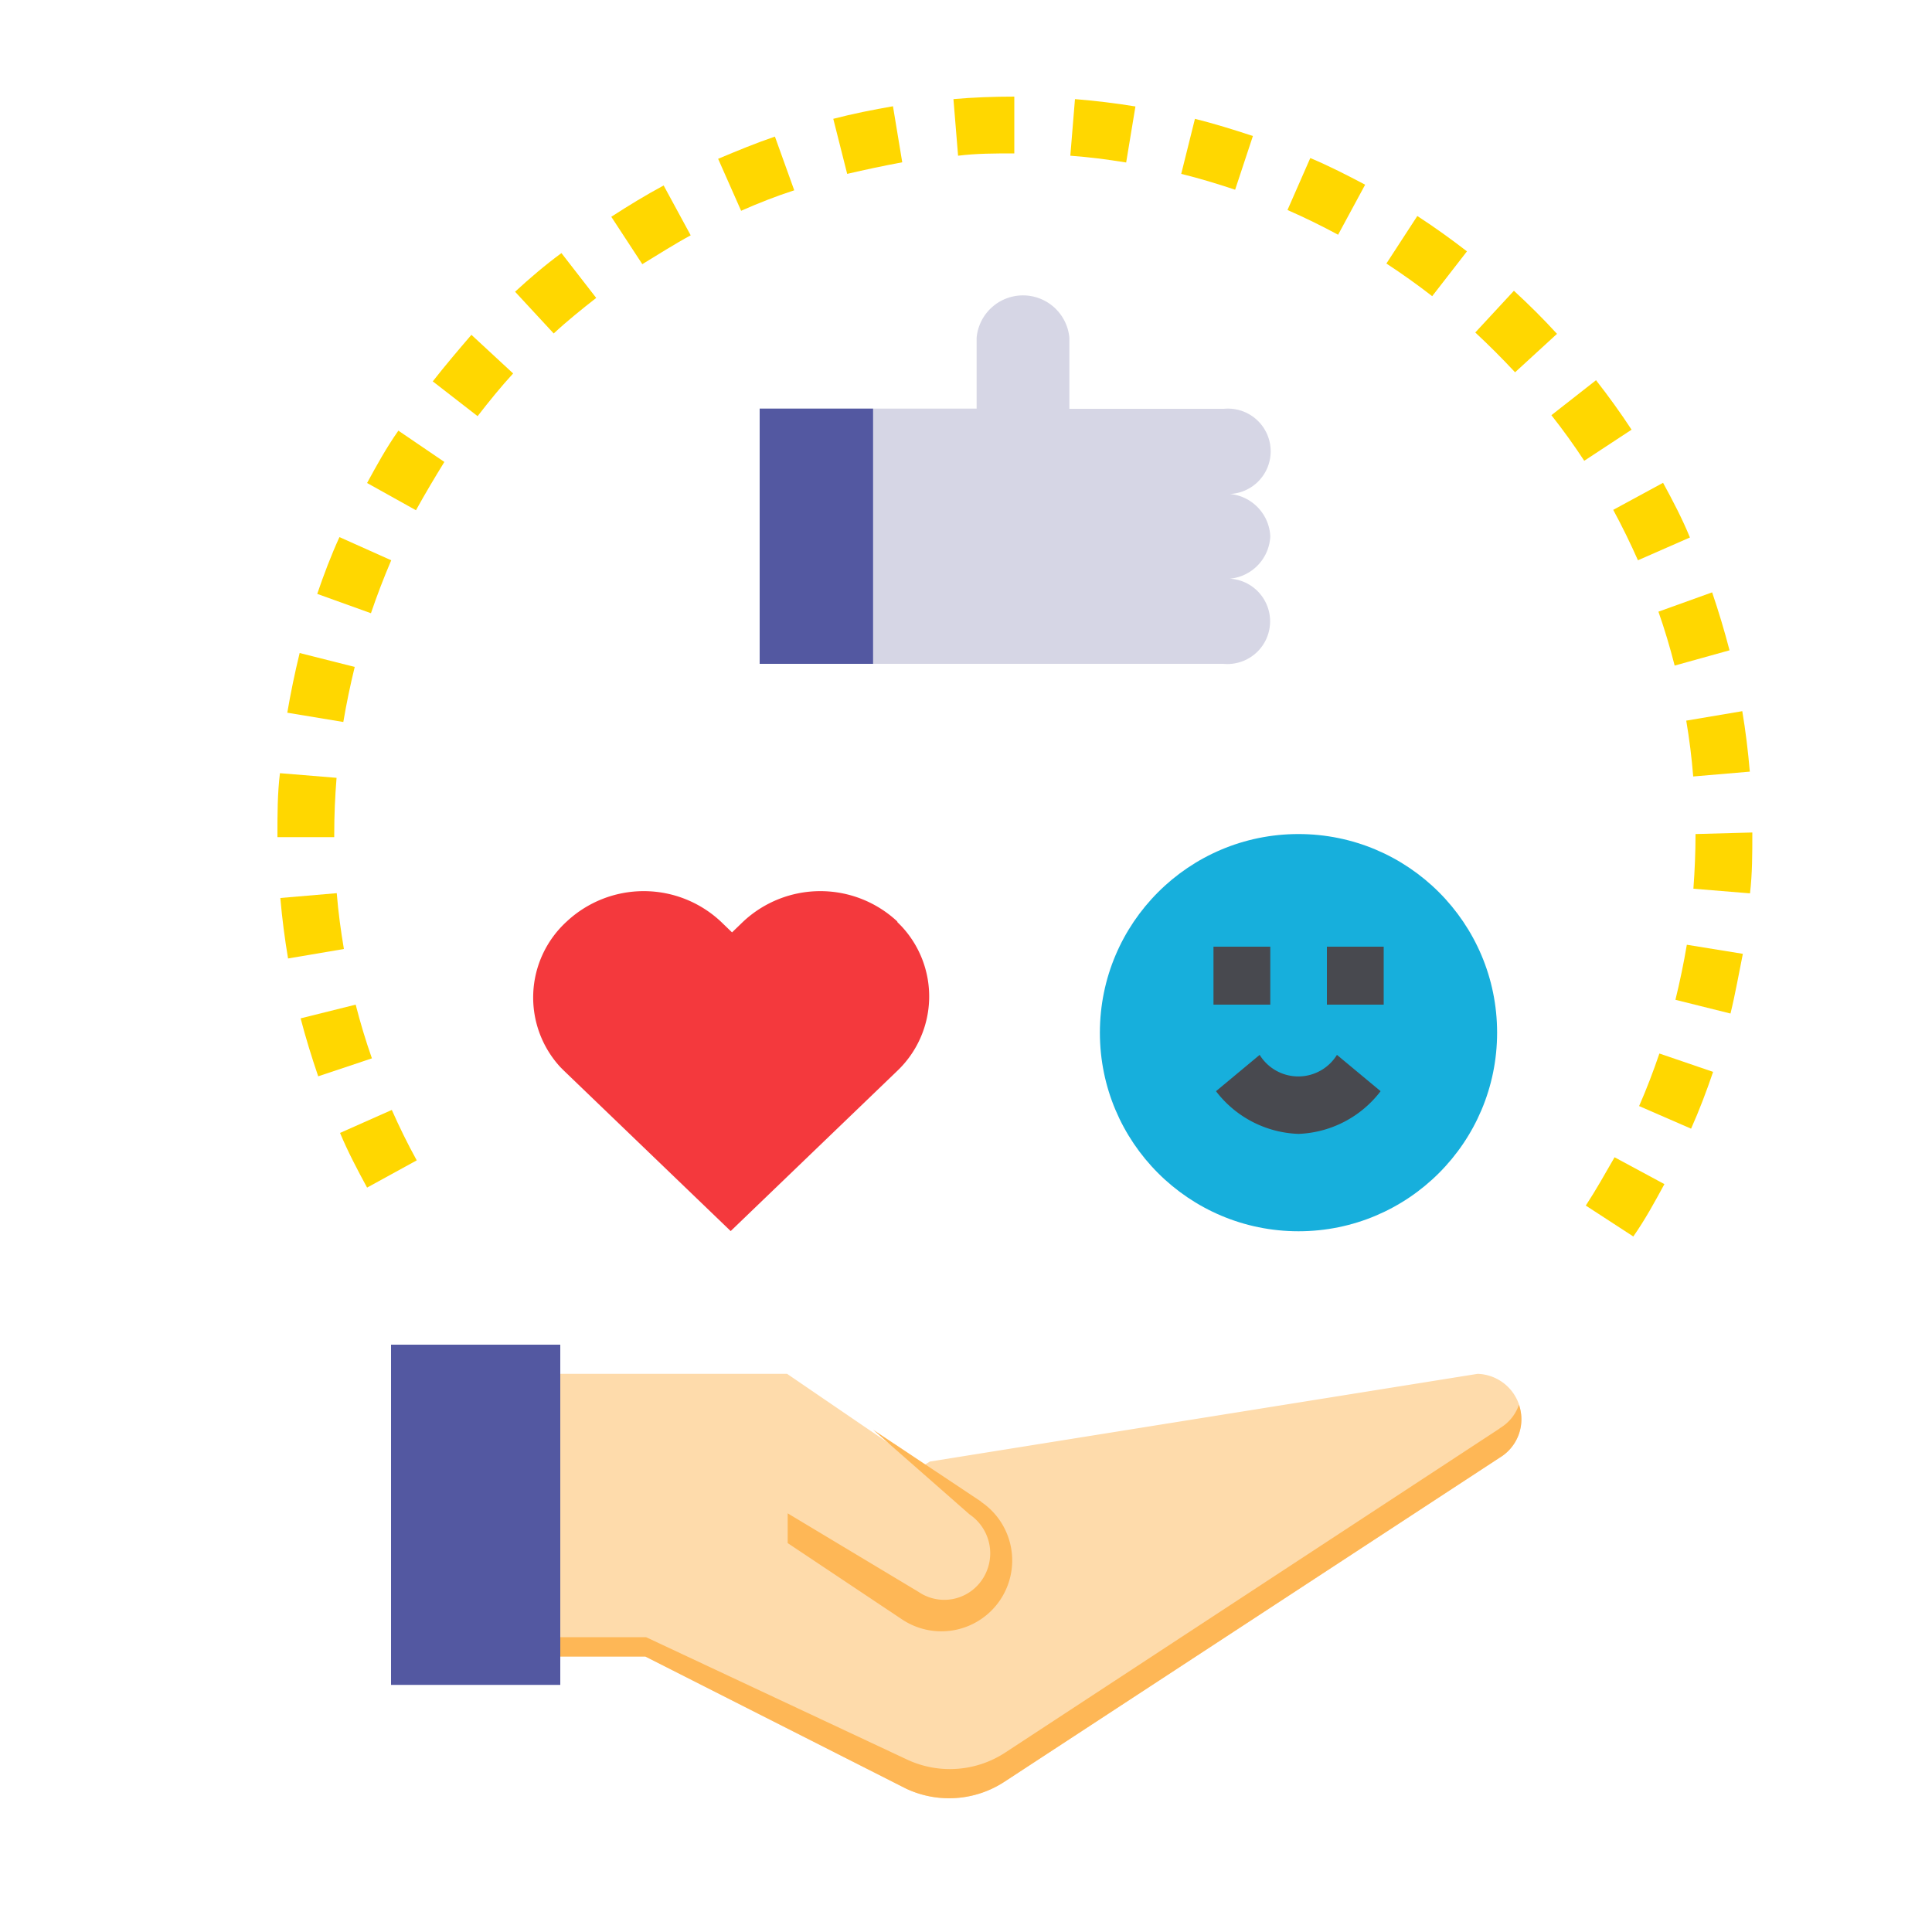 <svg xmlns="http://www.w3.org/2000/svg" viewBox="0 0 100 100"><defs><style>.a{fill:#17afdc;}.b{fill:gold;}.c{fill:#f4393d;}.d{fill:#48494f;}.e{fill:#d6d6e5;}.f{fill:#5358a1;}.g{fill:#fedbab;}.h{fill:#feb756;}</style></defs><title>icone_cookie</title><circle class="a" cx="67.21" cy="53.45" r="10.28"/><path class="b" d="M84.54,64l-2.46-1.6c.53-.81,1-1.65,1.49-2.5l2.58,1.39c-.5.92-1,1.84-1.61,2.71Z"/><path class="b" d="M19,61.47c-.5-.92-1-1.87-1.4-2.83l2.68-1.19c.39.88.82,1.76,1.29,2.61Z"/><path class="b" d="M87.53,58.42l-2.69-1.17c.39-.89.74-1.81,1.05-2.72l2.78.95c-.34,1-.72,2-1.14,2.94Z"/><path class="b" d="M16.47,55.71c-.34-1-.65-2-.91-3L18.41,52c.24.94.52,1.87.84,2.78Z"/><path class="b" d="M89.57,52.46l-2.85-.71c.23-.94.43-1.9.59-2.85l2.9.47C90,50.4,89.82,51.44,89.57,52.46Z"/><path class="b" d="M14.91,49.61c-.17-1-.31-2.08-.4-3.13l2.92-.25c.08,1,.21,1.94.37,2.89Z"/><path class="b" d="M90.58,46.24,87.65,46c.07-.94.11-1.89.11-2.83l2.94-.08v.08c0,1,0,2.05-.12,3.07Z"/><path class="b" d="M17.3,43.33H14.36v-.16c0-1,0-2.11.13-3.15l2.93.24c-.08,1-.12,1.94-.12,2.91v.16Z"/><path class="b" d="M87.64,40.19c-.08-1-.2-1.94-.36-2.89l2.9-.49c.17,1,.3,2.08.39,3.13Z"/><path class="b" d="M17.77,37.37l-2.9-.48c.17-1,.39-2.07.64-3.09l2.85.72C18.13,35.46,17.93,36.42,17.77,37.37Z"/><path class="b" d="M86.68,34.45c-.24-.94-.52-1.88-.84-2.79l2.78-1c.34,1,.64,2,.9,3Z"/><path class="b" d="M19.2,31.74l-2.78-1c.34-1,.72-2,1.15-2.94L20.25,29C19.86,29.91,19.51,30.83,19.2,31.74Z"/><path class="b" d="M84.78,29c-.39-.88-.82-1.76-1.28-2.61l2.58-1.4c.5.92,1,1.87,1.39,2.83Z"/><path class="b" d="M21.53,26.41,19,25c.5-.92,1-1.83,1.62-2.71L23,23.91C22.5,24.72,22,25.56,21.53,26.41Z"/><path class="b" d="M82,23.85c-.53-.81-1.1-1.6-1.7-2.36l2.31-1.81c.65.83,1.27,1.69,1.84,2.56Z"/><path class="b" d="M24.72,21.54l-2.32-1.8c.64-.82,1.33-1.63,2-2.41l2.16,2C25.94,20,25.31,20.78,24.72,21.54Z"/><path class="b" d="M78.42,19.27c-.66-.71-1.35-1.4-2.06-2.06l2-2.16c.77.71,1.52,1.45,2.23,2.23Z"/><path class="b" d="M28.66,17.26l-2-2.16c.77-.71,1.58-1.4,2.4-2l1.8,2.32C30.12,16,29.37,16.6,28.66,17.26Z"/><path class="b" d="M74.13,15.33c-.76-.59-1.56-1.16-2.37-1.69l1.6-2.46c.88.57,1.74,1.19,2.57,1.83Z"/><path class="b" d="M33.25,13.68l-1.61-2.46c.88-.57,1.78-1.12,2.71-1.62l1.4,2.58c-.85.46-1.69,1-2.5,1.49Z"/><path class="b" d="M69.26,12.15c-.85-.46-1.73-.89-2.62-1.28l1.18-2.69c1,.42,1.91.89,2.84,1.38Z"/><path class="b" d="M38.36,10.91,37.17,8.22c1-.42,1.94-.81,2.94-1.15l1,2.78C40.15,10.16,39.24,10.52,38.36,10.91Z"/><path class="b" d="M63.93,9.82C63,9.51,62.08,9.23,61.14,9l.71-2.85c1,.25,2,.56,3,.89Z"/><path class="b" d="M43.85,9l-.72-2.85c1-.26,2.05-.47,3.09-.65l.48,2.9C45.74,8.58,44.79,8.78,43.85,9Z"/><path class="b" d="M58.29,8.41c-1-.16-1.92-.28-2.89-.35l.24-2.93c1,.08,2.1.21,3.13.38Z"/><path class="b" d="M49.59,8.06l-.24-2.93c1-.09,2.1-.13,3.15-.13V7.94c-1,0-1.95,0-2.91.12Z"/><path class="c" d="M46.46,47.71a5.84,5.84,0,0,0-8,0l-.57.55-.57-.55a5.84,5.84,0,0,0-8,0A5.32,5.32,0,0,0,29,55.23l.21.21,8.61,8.28,8.61-8.28a5.32,5.32,0,0,0,.21-7.52l-.21-.21Z"/><path class="d" d="M62.81,49h2.94V52H62.81Z"/><path class="d" d="M68.68,49h2.94V52H68.68Z"/><path class="d" d="M67.21,58.69a5.61,5.61,0,0,1-4.27-2.21L65.2,54.6a2.35,2.35,0,0,0,4,0l2.26,1.88A5.61,5.61,0,0,1,67.21,58.69Z"/><path class="e" d="M65.75,27.76a2.31,2.31,0,0,0-2.4-2.2,2.21,2.21,0,1,0,0-4.4h-8V17.48a2.41,2.41,0,0,0-4.8,0v3.67H39.32V34.36h24a2.21,2.21,0,1,0,0-4.4A2.31,2.31,0,0,0,65.75,27.76Z"/><path class="f" d="M39.32,21.15h5.87V34.36H39.32Z"/><path class="g" d="M76.48,71.11,48.13,75.65l-.39.24-7-4.78H29V85.74h4.4l13.5,6.84a5.23,5.23,0,0,0,5.11-.37L77.62,75.45a2.34,2.34,0,0,0-1.14-4.34Z"/><path class="h" d="M77.62,73.94,52.05,90.7a5.23,5.23,0,0,1-5.11.37l-13.5-6.33H29v1h4.4l13.5,6.84a5.23,5.23,0,0,0,5.11-.37L77.62,75.45a2.31,2.31,0,0,0,1-2.74,2.26,2.26,0,0,1-1,1.22Z"/><path class="f" d="M20.24,69.6H29V87.21H20.24Z"/><path class="h" d="M50.78,77.72,45.19,74l5,4.39a2.43,2.43,0,0,1,.64,3.38l-.05.07a2.36,2.36,0,0,1-3.23.56l-6.78-4.07v1.54l5.92,3.95a3.66,3.66,0,0,0,4.07-6.1Z"/></svg>